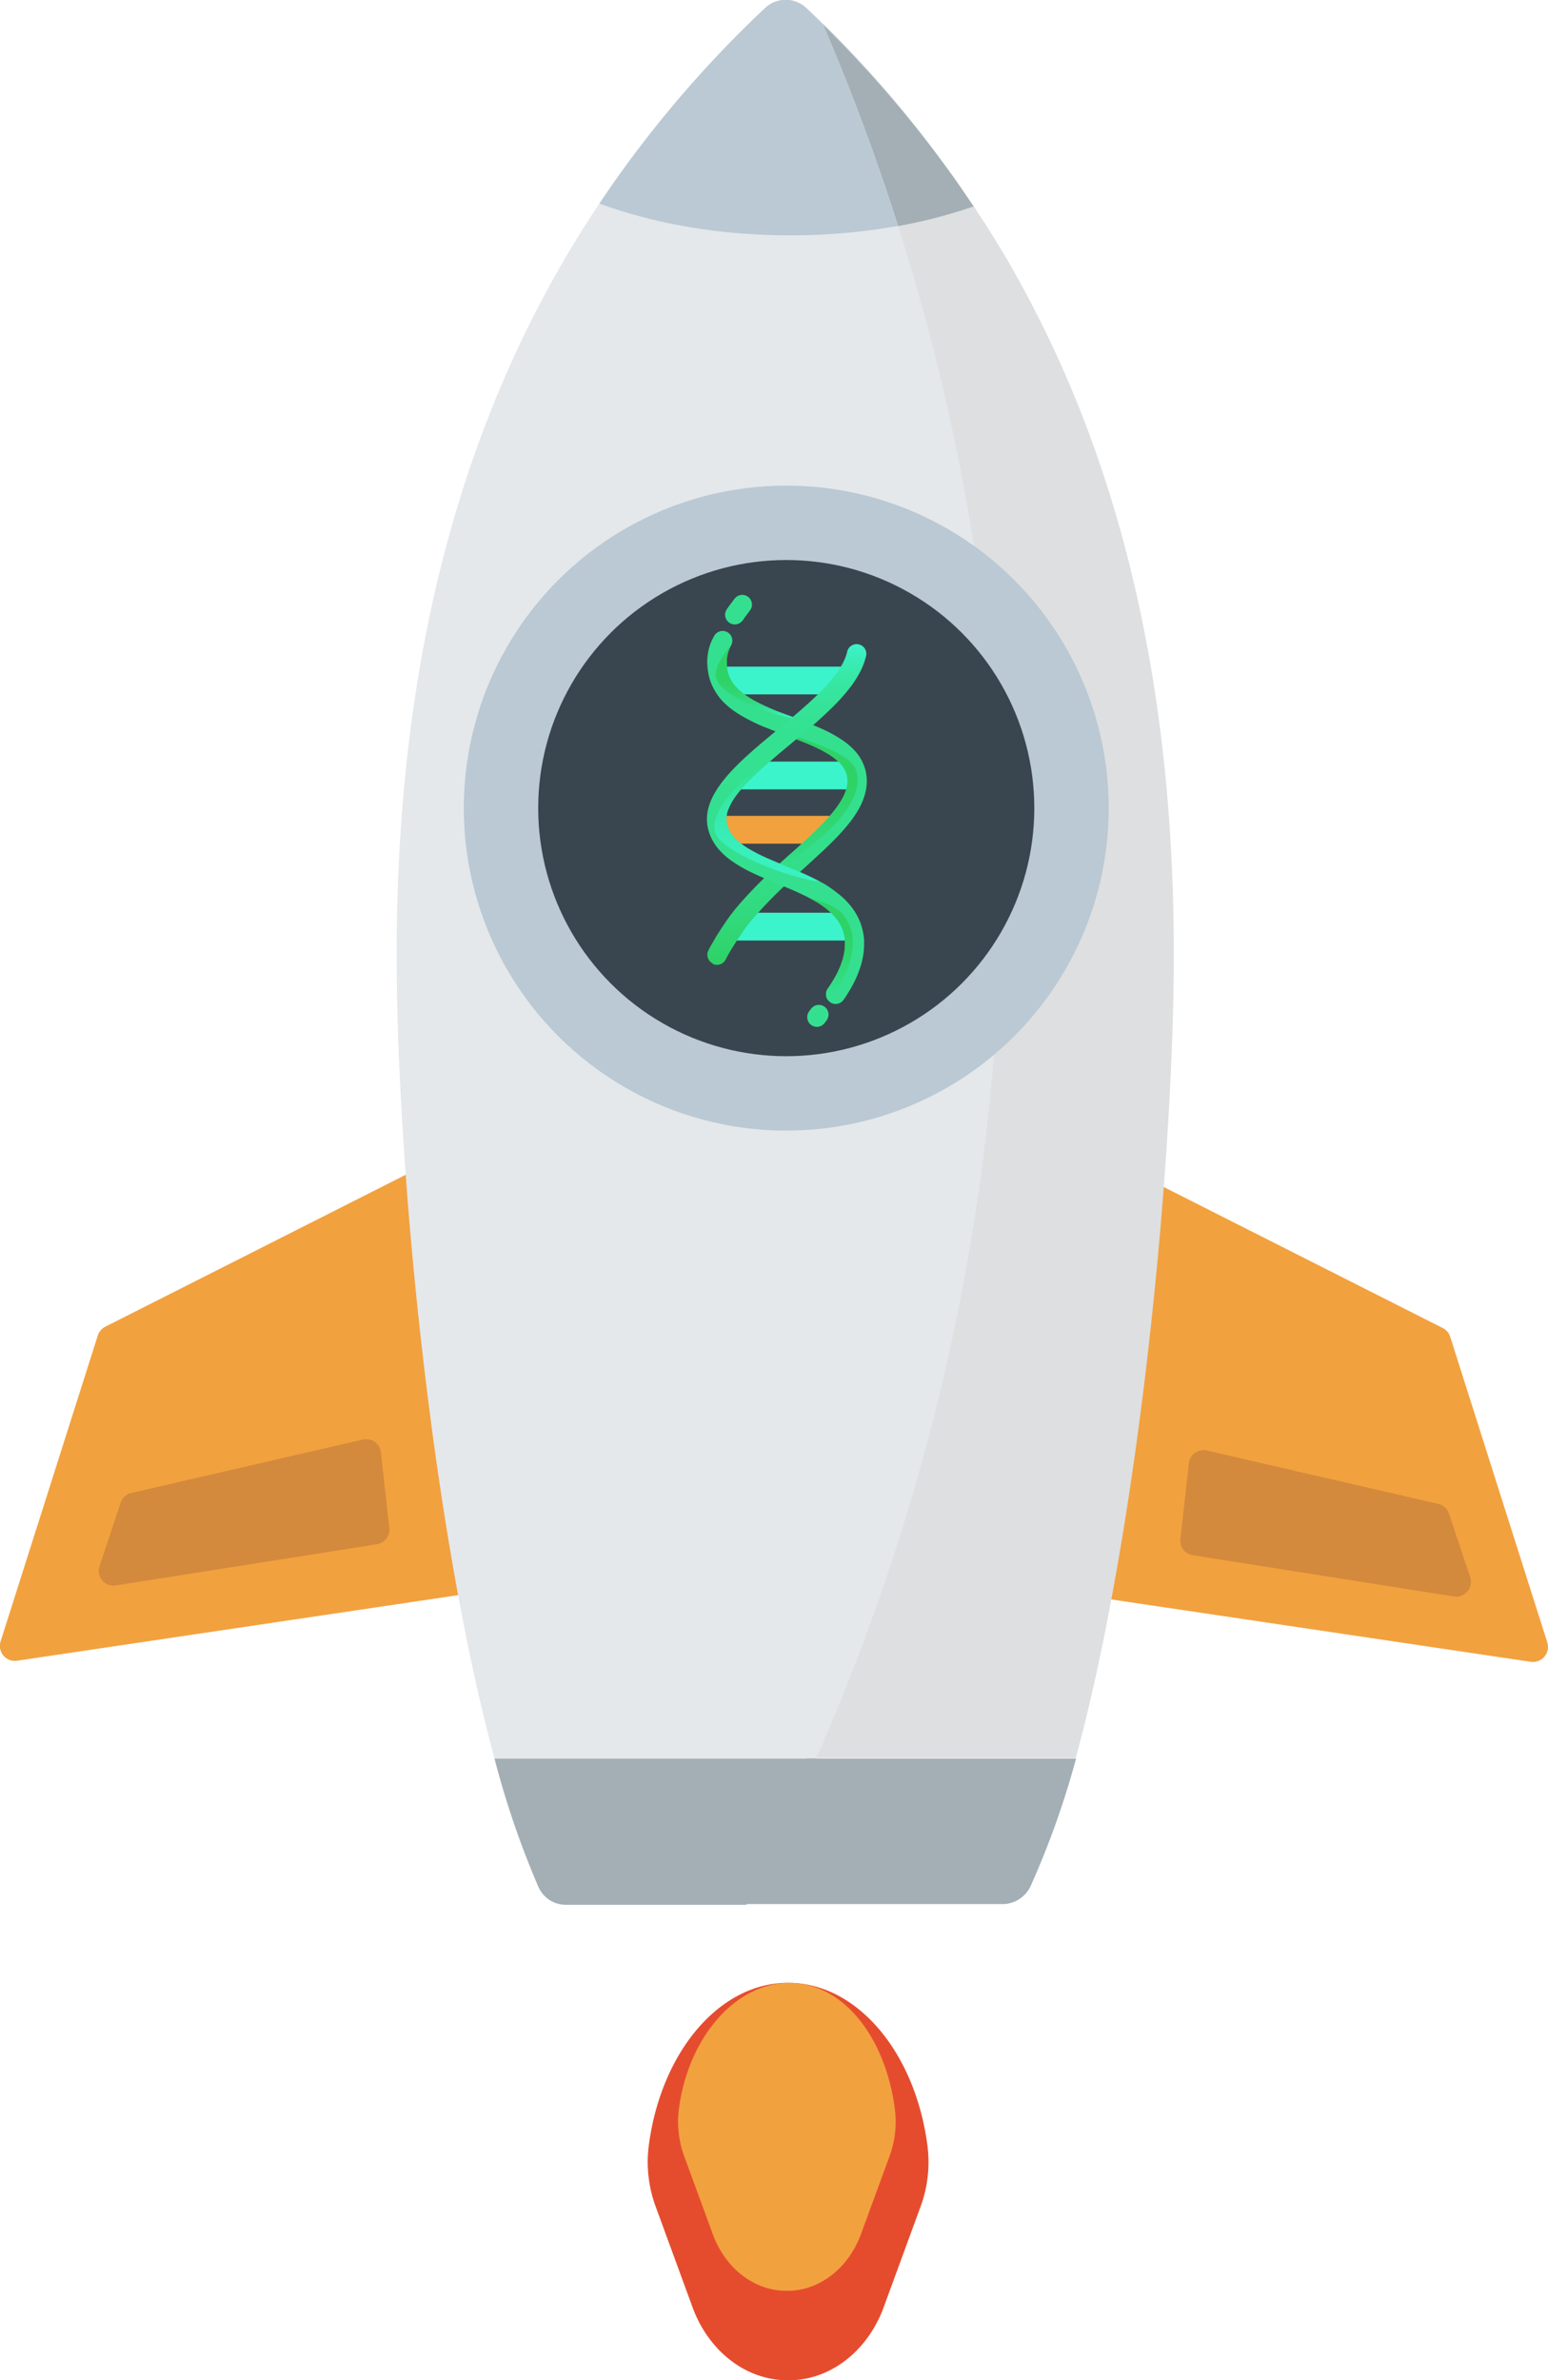 <svg id="Ebene_1" data-name="Ebene 1" xmlns="http://www.w3.org/2000/svg" xmlns:xlink="http://www.w3.org/1999/xlink" viewBox="0 0 393.43 604.85"><defs><linearGradient id="Unbenannter_Verlauf_4" x1="528.05" y1="1089.76" x2="612.78" y2="1089.76" gradientTransform="translate(1289.8 -367.7) rotate(90)" gradientUnits="userSpaceOnUse"><stop offset="0.12" stop-color="#34e08f"/><stop offset="0.59" stop-color="#34df8d"/><stop offset="0.76" stop-color="#33dd86"/><stop offset="0.87" stop-color="#31d97b"/><stop offset="0.97" stop-color="#2fd36a"/><stop offset="0.99" stop-color="#2ed266"/></linearGradient><linearGradient id="Unbenannter_Verlauf_5" x1="531.41" y1="1097.52" x2="550.32" y2="1097.52" gradientTransform="translate(1289.8 -367.7) rotate(90)" gradientUnits="userSpaceOnUse"><stop offset="0" stop-color="#2ed265"/><stop offset="0.45" stop-color="#2ed367"/><stop offset="0.61" stop-color="#2fd56e"/><stop offset="0.72" stop-color="#31d979"/><stop offset="0.82" stop-color="#33de8a"/><stop offset="0.9" stop-color="#36e6a0"/><stop offset="0.96" stop-color="#3aeebb"/><stop offset="1" stop-color="#3cf4cc"/></linearGradient><linearGradient id="Unbenannter_Verlauf_6" x1="554.07" y1="1082.61" x2="589.1" y2="1082.61" gradientTransform="translate(1289.8 -367.7) rotate(90)" gradientUnits="userSpaceOnUse"><stop offset="0" stop-color="#2ed265"/><stop offset="0.39" stop-color="#2ed368"/><stop offset="0.64" stop-color="#30d670"/><stop offset="0.85" stop-color="#32db7f"/><stop offset="1" stop-color="#34e08f"/></linearGradient><linearGradient id="Unbenannter_Verlauf_12" x1="169.19" y1="773.06" x2="169.19" y2="773.06" gradientTransform="translate(991.71 1.3) rotate(90)" gradientUnits="userSpaceOnUse"><stop offset="0" stop-color="#3cf4cc"/><stop offset="0.09" stop-color="#39edb8"/><stop offset="0.21" stop-color="#37e7a5"/><stop offset="0.35" stop-color="#35e399"/><stop offset="0.53" stop-color="#34e191"/><stop offset="0.93" stop-color="#34e08f"/></linearGradient><linearGradient id="Unbenannter_Verlauf_12-2" x1="176.85" y1="778.68" x2="176.85" y2="778.68" xlink:href="#Unbenannter_Verlauf_12"/><linearGradient id="Unbenannter_Verlauf_12-3" x1="197.83" y1="808.53" x2="197.83" y2="808.53" xlink:href="#Unbenannter_Verlauf_12"/><linearGradient id="Unbenannter_Verlauf_12-4" x1="245.1" y1="773.24" x2="245.1" y2="773.24" xlink:href="#Unbenannter_Verlauf_12"/><linearGradient id="Unbenannter_Verlauf_11" x1="531.37" y1="1089.93" x2="622.8" y2="1089.93" gradientTransform="translate(1289.8 -367.7) rotate(90)" gradientUnits="userSpaceOnUse"><stop offset="0" stop-color="#3cf4cc"/><stop offset="0" stop-color="#3cf3ca"/><stop offset="0.05" stop-color="#39ecb4"/><stop offset="0.1" stop-color="#37e7a3"/><stop offset="0.17" stop-color="#35e398"/><stop offset="0.26" stop-color="#34e191"/><stop offset="0.52" stop-color="#34e08f"/></linearGradient><linearGradient id="Unbenannter_Verlauf_12-5" x1="229.14" y1="775.31" x2="229.14" y2="775.31" xlink:href="#Unbenannter_Verlauf_12"/><linearGradient id="Unbenannter_Verlauf_13" x1="595.89" y1="1078.63" x2="621.9" y2="1078.63" gradientTransform="translate(1289.8 -367.7) rotate(90)" gradientUnits="userSpaceOnUse"><stop offset="0" stop-color="#2ed265"/><stop offset="0.36" stop-color="#2ed368"/><stop offset="0.59" stop-color="#30d670"/><stop offset="0.78" stop-color="#32db7f"/><stop offset="0.92" stop-color="#34e08f"/></linearGradient><linearGradient id="Unbenannter_Verlauf_14" x1="560.15" y1="1094.85" x2="591.77" y2="1094.85" gradientTransform="translate(1289.8 -367.7) rotate(90)" gradientUnits="userSpaceOnUse"><stop offset="0" stop-color="#34e08f"/><stop offset="0.15" stop-color="#35e399"/><stop offset="0.7" stop-color="#39eeba"/><stop offset="1" stop-color="#3bf2c6"/><stop offset="1" stop-color="#3cf4cc" stop-opacity="0.52"/><stop offset="1" stop-color="#3cf4cc" stop-opacity="0.5"/></linearGradient></defs><path d="M116,292,26.76,337.13a3.81,3.81,0,0,0-1.91,2.25L.18,417A3.81,3.81,0,0,0,4.38,422l137.86-20.49a3.81,3.81,0,0,0,3.15-4.64L121.44,294.57A3.81,3.81,0,0,0,116,292Z" fill="#f2a13f"/><path d="M277.42,292.36l89.25,45.1a3.82,3.82,0,0,1,1.91,2.24l24.67,77.65a3.82,3.82,0,0,1-4.2,4.93L251.19,401.79a3.81,3.81,0,0,1-3.15-4.64L272,294.9A3.81,3.81,0,0,1,277.42,292.36Z" fill="#f2a13f"/><path d="M189.58,483.85h.2l-.09.18H143.81a7.6,7.6,0,0,1-6.94-4.48,225.25,225.25,0,0,1-11.2-32.7H207.4C201.6,460.06,195.6,472.41,189.58,483.85Z" fill="#a3afb5"/><path d="M254.33,236.85Q254,252,252.88,266.58c-.17,2.17-.34,4.33-.54,6.48q-.72,8.38-1.71,16.57-.72,6.08-1.57,12-1.91,13.43-4.39,26.3-1.63,8.48-3.48,16.69c-.62,2.8-1.27,5.56-1.93,8.31q-1.41,5.82-2.91,11.52-1.65,6.25-3.41,12.35c-.63,2.18-1.28,4.35-1.93,6.5q-2.46,8.19-5.12,16.08c-.31.94-.63,1.88-.95,2.82q-4.06,11.92-8.46,23.14l-1,2.64q-3.84,9.69-7.85,18.84c-5.79,13.21-11.8,25.56-17.81,37h-.2c6-11.44,12-23.79,17.82-37H125.67c-16.11-59.44-24.86-151.25-24.86-204.15,0-76.12,16.93-139.15,51.5-190.93a288.32,288.32,0,0,1,42.13-49.7,7.62,7.62,0,0,1,10.44,0q2.16,2,4.28,4.13l.06.06q2.42,5.64,4.84,11.67c.41,1,.81,2,1.21,3,0,.12.09.23.14.34.36.91.71,1.83,1.07,2.75q3.06,7.89,6.07,16.36c.36,1,.73,2.07,1.09,3.12.79,2.25,1.56,4.54,2.33,6.86.38,1.16.77,2.33,1.15,3.5l1.14,3.54c.53,1.64,1.05,3.31,1.56,5,.39,1.23.76,2.48,1.14,3.73q1.32,4.41,2.61,9,1.94,6.86,3.76,14c.37,1.45.74,2.91,1.1,4.37,0,.1,0,.2.07.3.39,1.59.78,3.2,1.16,4.82s.76,3.24,1.13,4.88q1.13,4.91,2.16,9.93c.31,1.5.62,3,.92,4.51.08.39.15.78.23,1.17.23,1.15.45,2.31.67,3.47.17.87.33,1.74.49,2.61.29,1.57.58,3.14.85,4.72.25,1.36.48,2.73.71,4.1q.44,2.53.84,5.1a1.43,1.43,0,0,0,0,.22l.81,5.29c.27,1.85.54,3.7.79,5.57q.36,2.55.69,5.13c0,.06,0,.12,0,.17.23,1.77.45,3.54.66,5.32,0,.16,0,.32.05.47.15,1.21.28,2.43.42,3.66.08.71.16,1.43.23,2.14.19,1.76.37,3.53.54,5.3.14,1.45.28,2.9.41,4.36.06.72.12,1.45.19,2.18.12,1.55.25,3.09.37,4.65.15,1.91.28,3.84.41,5.78s.24,3.88.35,5.83.21,3.91.29,5.88c.08,1.75.15,3.51.2,5.28q.1,3,.18,6c0,1.17.05,2.34.07,3.52,0,.32,0,.64,0,1,0,1.26,0,2.53.05,3.8Q254.5,228.63,254.33,236.85Z" fill="#e4e8eb"/><path d="M273.49,446.85a217.64,217.64,0,0,1-11.6,32.52,7.94,7.94,0,0,1-7.22,4.48H186.33c6.26-11.44,12.52-23.79,18.55-37Z" fill="#a3afb5"/><path d="M207.4,446.85a551.45,551.45,0,0,0,46.82-210.18,551.56,551.56,0,0,0-26-179.23c-6.05-19-12.61-36.18-19.05-51.24l0-.12.06.06a288.72,288.72,0,0,1,29.28,33.49A292.93,292.93,0,0,0,209.22,6.26q2.42,5.64,4.84,11.67c.41,1,.81,2,1.21,3,0,.12.09.23.14.34.36.91.71,1.83,1.07,2.75q3.06,7.89,6.07,16.36c.36,1,.73,2.07,1.09,3.12.79,2.25,1.56,4.54,2.33,6.86.38,1.16.77,2.33,1.15,3.5l1.14,3.54a128.15,128.15,0,0,0,19.2-5c-.35-.54-.71-1.08-1.07-1.61.37.53.73,1.06,1.08,1.6s.7,1.06,1,1.59c.66,1,1.32,2,2,3,.77,1.22,1.54,2.45,2.3,3.69.61,1,1.22,2,1.82,3q2,3.29,3.84,6.65c.42.75.83,1.5,1.24,2.26,1.24,2.26,2.45,4.55,3.63,6.85q2.2,4.32,4.28,8.74,1.94,4.14,3.75,8.35a0,0,0,0,0,0,0c18.11,42.19,27,90.57,27,145.87,0,53-8.77,144.9-24.91,204.33h-65.9" fill="#dedfe0"/><circle cx="199.83" cy="205.35" r="72.5" fill="#39464f" stroke="#bac9d3" stroke-miterlimit="10" stroke-width="18.91"/><path d="M217.62,200.59H185.16a51.39,51.39,0,0,1,6.68-7.06h24.5a8.54,8.54,0,0,1,1.33,3.08A8.91,8.91,0,0,1,217.62,200.59Z" fill="#3cf4cc"/><path d="M207.44,214.38h-22.8a10.11,10.11,0,0,1-2.35-4.47,7.78,7.78,0,0,1-.14-2.59H214.1A63,63,0,0,1,207.44,214.38Z" fill="#f2a13f"/><path d="M211.24,176.45H185.53a11,11,0,0,1-3.07-5.78c-.09-.44-.14-.86-.19-1.28h34.18A30.19,30.19,0,0,1,211.24,176.45Z" fill="#3cf4cc"/><path d="M217.16,239H184.62a37.5,37.5,0,0,1,4.67-7.06h25.17a12.61,12.61,0,0,1,2.39,5A13.34,13.34,0,0,1,217.16,239Z" fill="#3cf4cc"/><path d="M188.69,156.79" fill="none" stroke="#34e08f" stroke-linecap="round" stroke-miterlimit="10" stroke-width="4.93"/><path d="M181.16,244.83a2.46,2.46,0,0,1-1.13-3.3c.23-.46.5-1,.82-1.52s.66-1.14,1-1.75c.75-1.22,1.6-2.53,2.43-3.74.55-.81,1.09-1.58,1.6-2.25.29-.39.57-.74.83-1.06,1.42-1.74,3.12-3.62,4.9-5.46.89-.92,1.79-1.83,2.69-2.71.72-.7,1.44-1.38,2.14-2l.51-.47c1.51-1.39,3-2.73,4.49-4.06s2.92-2.63,4.27-3.9,2.45-2.33,3.52-3.46a43.33,43.33,0,0,0,2.89-3.31,22,22,0,0,0,2-3,12.87,12.87,0,0,0,.66-1.41,10.72,10.72,0,0,0,.41-1.33,7.65,7.65,0,0,0,.18-1.58,6.53,6.53,0,0,0-.14-1.33,6.43,6.43,0,0,0-.37-1.15,7.44,7.44,0,0,0-.59-1.07h0a9.47,9.47,0,0,0-1.42-1.61,15.54,15.54,0,0,0-2-1.53,36.87,36.87,0,0,0-5.49-2.77c-1.38-.58-2.84-1.15-4.34-1.72h0c-.61-.24-1.23-.46-1.86-.7-1.71-.65-3.44-1.32-5.13-2a43.91,43.91,0,0,1-6.59-3.38,21.23,21.23,0,0,1-3.71-3A14.56,14.56,0,0,1,181.4,175a13,13,0,0,1-1.37-3.88c-.09-.51-.16-1-.2-1.49h0a14.25,14.25,0,0,1-.08-1.45,13.51,13.51,0,0,1,.47-3.52,13.65,13.65,0,0,1,1.26-3,2.46,2.46,0,0,1,4.45,2.09,2.2,2.2,0,0,1-.15.31A8.37,8.37,0,0,0,185,166a7.89,7.89,0,0,0-.29,2.21,8.52,8.52,0,0,0,.05,1c0,.34.08.69.15,1.06a8,8,0,0,0,.85,2.41,9.81,9.81,0,0,0,1.57,2.11,16.23,16.23,0,0,0,2,1.75,24.19,24.19,0,0,0,2.58,1.6,55.37,55.37,0,0,0,6.26,2.83c1.46.58,2.95,1.14,4.44,1.7l.17.07c2,.75,4,1.52,5.88,2.37a34.36,34.36,0,0,1,5.33,2.89,17.42,17.42,0,0,1,3,2.49,13.65,13.65,0,0,1,1.4,1.72,12,12,0,0,1,1,1.86,11,11,0,0,1,.67,2.08,11.76,11.76,0,0,1,.24,2.37,10.19,10.19,0,0,1-.08,1.35,12.33,12.33,0,0,1-.23,1.33,16.2,16.2,0,0,1-1.52,4,25.69,25.69,0,0,1-2.45,3.72h0q-1.52,1.92-3.21,3.69c-.59.61-1.18,1.22-1.81,1.83s-1.25,1.21-1.9,1.83c-1.41,1.31-2.87,2.63-4.35,4s-3,2.68-4.46,4c-1.64,1.49-3.42,3.23-5.12,5s-3.33,3.56-4.63,5.16h0c-.27.33-.6.75-.95,1.22s-.73,1-1.11,1.58c-.78,1.13-1.6,2.38-2.31,3.54-.48.77-.9,1.5-1.25,2.12-.2.35-.36.66-.48.92a2.48,2.48,0,0,1-3.31,1.12Z" fill="url(#Unbenannter_Verlauf_4)"/><path d="M188.65,153.63c-2.54,3.37-1.8,2.47-1.8,2.47" fill="none" stroke="#34e08f" stroke-linecap="round" stroke-miterlimit="10" stroke-width="4.93"/><line x1="208.11" y1="257.81" x2="207.62" y2="258.47" fill="none" stroke="#34e08f" stroke-linecap="round" stroke-miterlimit="10" stroke-width="4.93"/><path d="M202.63,182.62c-4.52-.38-12.15-3.43-14-4.44-8.94-5-8-7.39-2.73-14.47a1.87,1.87,0,0,1-.15.32A8.63,8.63,0,0,0,185,166a7.85,7.85,0,0,0-.29,2.21c0,.31,0,.64,0,1s.08.69.15,1.06a8.06,8.06,0,0,0,.85,2.41,9.81,9.81,0,0,0,1.57,2.11,16.23,16.23,0,0,0,2,1.75,27.12,27.12,0,0,0,2.58,1.6,57.2,57.2,0,0,0,6.26,2.83C199.64,181.5,201.13,182.05,202.63,182.62Z" fill="url(#Unbenannter_Verlauf_5)"/><path d="M196.47,221l.51-.46c1.51-1.39,3-2.74,4.5-4.07s2.91-2.62,4.26-3.89,2.45-2.33,3.53-3.46a43.2,43.2,0,0,0,2.88-3.31,21.16,21.16,0,0,0,2-3,12.87,12.87,0,0,0,.66-1.41,10.72,10.72,0,0,0,.41-1.33,7.2,7.2,0,0,0,.19-1.59,6.53,6.53,0,0,0-.14-1.33,6.43,6.43,0,0,0-.37-1.15,7.44,7.44,0,0,0-.59-1.07h0a9.47,9.47,0,0,0-1.42-1.61,15.54,15.54,0,0,0-2-1.53,36.87,36.87,0,0,0-5.49-2.77c-1.38-.58-2.84-1.15-4.34-1.72h0c-.61-.24-1.23-.46-1.86-.7a2.2,2.2,0,0,1,1.95,0c4.28,2,15.22,4.68,16.5,9.35,3.05,11.1-18.22,23.4-19.54,24.88C197.49,221.56,196.94,221.55,196.47,221Z" fill="url(#Unbenannter_Verlauf_6)"/><path d="M218.65,170.49Z" fill="url(#Unbenannter_Verlauf_12)"/><path d="M213,178.15Z" fill="url(#Unbenannter_Verlauf_12-2)"/><path d="M183.19,199.13Z" fill="url(#Unbenannter_Verlauf_12-3)"/><path d="M218.48,246.4Z" fill="url(#Unbenannter_Verlauf_12-4)"/><path d="M211,254.66a2.46,2.46,0,0,1-.62-3.43h0a34,34,0,0,0,2-3.2,21.9,21.9,0,0,0,1.47-3.28h0a16,16,0,0,0,.67-2.44,13.63,13.63,0,0,0,.23-2.39q0-.37,0-.75a10.55,10.55,0,0,0-.25-1.7h0a10.38,10.38,0,0,0-.76-2.13,10.79,10.79,0,0,0-1.18-1.88h0a14.22,14.22,0,0,0-1.9-2,22.54,22.54,0,0,0-2.41-1.8c-.81-.52-1.68-1-2.6-1.5-1.09-.56-2.23-1.11-3.41-1.64-1-.44-2-.86-3-1.28l-2-.83c-1.91-.79-3.83-1.58-5.67-2.45a36.11,36.11,0,0,1-5.62-3.2,18.15,18.15,0,0,1-3.12-2.76,13.37,13.37,0,0,1-1.79-2.56,12,12,0,0,1-1.12-3h0a10,10,0,0,1-.25-2.25,10.23,10.23,0,0,1,.06-1.12,10.8,10.8,0,0,1,.42-2.11,16.34,16.34,0,0,1,.75-2,22.73,22.73,0,0,1,2.31-3.82,39.34,39.34,0,0,1,3.2-3.75c1.18-1.23,2.46-2.46,3.81-3.67,1.59-1.45,3.28-2.88,5-4.31s3.45-2.87,5.16-4.3,3.3-2.79,4.84-4.18,3-2.78,4.28-4.15h0a38.66,38.66,0,0,0,2.81-3.31,21.12,21.12,0,0,0,2-3.17h0a14.11,14.11,0,0,0,.61-1.38,12.68,12.68,0,0,0,.4-1.33,2.46,2.46,0,1,1,4.8,1.1,17.44,17.44,0,0,1-1.41,3.83,26.51,26.51,0,0,1-2.45,3.92,45.22,45.22,0,0,1-3.17,3.73c-1.41,1.5-3,3-4.56,4.43s-3.28,2.89-5,4.31-3.47,2.88-5.16,4.29l-1.51,1.28c-1.15,1-2.27,1.95-3.33,2.91h0c-1.28,1.16-2.48,2.3-3.55,3.42a34.64,34.64,0,0,0-2.8,3.26h0a17.06,17.06,0,0,0-1.44,2.24,11,11,0,0,0-.85,2,6.49,6.49,0,0,0-.25,1.24c0,.21,0,.41,0,.62a5.18,5.18,0,0,0,.13,1.17,7.22,7.22,0,0,0,.65,1.77,8.23,8.23,0,0,0,1.14,1.61,12.49,12.49,0,0,0,1.64,1.53,20.13,20.13,0,0,0,2.11,1.44,46.06,46.06,0,0,0,5.31,2.66c1.3.57,2.66,1.14,4.05,1.7,1.71.72,3.47,1.44,5.19,2.22,1.22.55,2.43,1.13,3.59,1.77.49.26,1,.53,1.46.82A30.62,30.62,0,0,1,212.9,227a19.54,19.54,0,0,1,3.51,3.47h0a15.6,15.6,0,0,1,1.71,2.75,14.75,14.75,0,0,1,1.12,3.17h0c.1.41.17.83.24,1.24s.11.83.13,1.24,0,.72,0,1.09a16.7,16.7,0,0,1-.32,3.3,20.52,20.52,0,0,1-.86,3.16,27.41,27.41,0,0,1-1.78,4,40.53,40.53,0,0,1-2.27,3.66,2.45,2.45,0,0,1-3.41.6Z" fill="url(#Unbenannter_Verlauf_11)"/><path d="M216.41,230.44Z" fill="url(#Unbenannter_Verlauf_12-5)"/><path d="M210.51,254.21a2.46,2.46,0,0,1-.13-3,32.62,32.62,0,0,0,2-3.19,21.9,21.9,0,0,0,1.47-3.28h0a16,16,0,0,0,.67-2.44,13.72,13.72,0,0,0,.23-2.39c0-.26,0-.5,0-.76a10.89,10.89,0,0,0-.25-1.7h0a10.36,10.36,0,0,0-1.94-4h0a14.22,14.22,0,0,0-1.9-2,20.14,20.14,0,0,0-2.41-1.8c-.81-.52-1.68-1-2.6-1.5,4.42,1.63,7.93,1.87,10.14,6.72C218.76,241.51,214.39,249.57,210.51,254.21Z" fill="url(#Unbenannter_Verlauf_13)"/><path d="M208.36,224.07c-8.09-1.08-24.35-7.36-26.44-12.15-2.33-5.34,6.54-14.33,14.9-19.47q-1.73,1.45-3.32,2.9h0c-1.28,1.17-2.48,2.31-3.56,3.43a32.19,32.19,0,0,0-2.79,3.26h0a17.67,17.67,0,0,0-1.43,2.24,10.84,10.84,0,0,0-.86,2.05,7.35,7.35,0,0,0-.24,1.24,4.17,4.17,0,0,0,0,.61,5.2,5.2,0,0,0,.13,1.18,7.56,7.56,0,0,0,.66,1.77,8.49,8.49,0,0,0,1.13,1.61,12,12,0,0,0,1.65,1.53,21.79,21.79,0,0,0,2.11,1.44,45.26,45.26,0,0,0,5.31,2.66c1.29.57,2.66,1.13,4,1.7,1.72.71,3.48,1.44,5.2,2.22C206,222.85,207.2,223.44,208.36,224.07Z" fill="url(#Unbenannter_Verlauf_14)"/><path d="M247.46,52.45a128.15,128.15,0,0,1-19.2,5q-.56-1.78-1.14-3.54c-.38-1.18-.76-2.34-1.15-3.5-.77-2.32-1.54-4.61-2.33-6.86-.36-1.05-.72-2.08-1.09-3.12q-3-8.47-6.07-16.36c-.36-.92-.71-1.84-1.07-2.75,0-.11-.09-.22-.14-.34-.4-1-.81-2-1.21-3q-2.42-6-4.84-11.67A288.94,288.94,0,0,1,242,44.53c.74,1,1.48,2.09,2.21,3.14s1.45,2.11,2.16,3.17C246.75,51.37,247.11,51.91,247.46,52.45Z" fill="#a3afb5"/><path d="M242,44.53a288.94,288.94,0,0,0-32.8-38.27q2.42,5.64,4.84,11.67c.41,1,.81,2,1.21,3,0,.12.09.23.14.34.36.91.71,1.83,1.07,2.75q3.06,7.89,6.07,16.36c.36,1,.73,2.07,1.09,3.12.79,2.25,1.56,4.54,2.33,6.86.38,1.16.77,2.33,1.15,3.5l1.14,3.54h0a152.94,152.94,0,0,1-27.38,2.41c-18,0-34.68-3-48.52-8.08a288.32,288.32,0,0,1,42.13-49.7,7.62,7.62,0,0,1,10.44,0q2.16,2,4.28,4.13l0-.12.06.06A287.36,287.36,0,0,1,242,44.53Z" fill="#bac9d3"/><path d="M247.47,52.44h0c-.35-.54-.71-1.08-1.07-1.61C246.76,51.37,247.12,51.9,247.47,52.44Z" fill="#bac9d3"/><path d="M298.33,446.85H273.49" fill="none"/><path d="M125.67,446.85H92.33" fill="none"/><path d="M207.59,446.85h-.19" fill="none"/><path d="M96.8,369.05l2.14,19.23a3.76,3.76,0,0,1-3.16,4.13L29.44,402.88a3.76,3.76,0,0,1-4.15-4.9l5.38-16.13a3.73,3.73,0,0,1,2.72-2.47L92.22,365.8A3.75,3.75,0,0,1,96.8,369.05Z" fill="#d38a3c"/><path d="M302.16,371.84,300,391.07a3.76,3.76,0,0,0,3.15,4.13l66.34,10.47a3.76,3.76,0,0,0,4.16-4.9l-5.38-16.13a3.77,3.77,0,0,0-2.72-2.48l-58.83-13.57A3.75,3.75,0,0,0,302.16,371.84Z" fill="#d38a3c"/><path d="M234,560.63l-9.43,25.72c-3.83,10.46-12.65,17.89-22.81,18.46-.48,0-1,0-1.46,0s-1,0-1.45,0c-10.16-.57-19-8-22.82-18.46l-9.42-25.72a32.74,32.74,0,0,1-1.71-15.5c3.09-23.48,17.77-41.28,35.4-41.28s32.32,17.8,35.4,41.28A32.73,32.73,0,0,1,234,560.63Z" fill="#e54c2e"/><polyline points="223.75 594.95 212.62 594.95 188.04 594.95 177.63 594.95" fill="none"/><path d="M226.1,547.86l-7.31,19.93c-3,8.1-9.8,13.86-17.68,14.3-.37,0-.75,0-1.12,0s-.76,0-1.13,0c-7.88-.44-14.71-6.2-17.68-14.3l-7.31-19.93a25.53,25.53,0,0,1-1.32-12c2.39-18.2,14.42-32,28.09-32s24.39,13.79,26.78,32A25.4,25.4,0,0,1,226.1,547.86Z" fill="#f2a13f"/></svg>